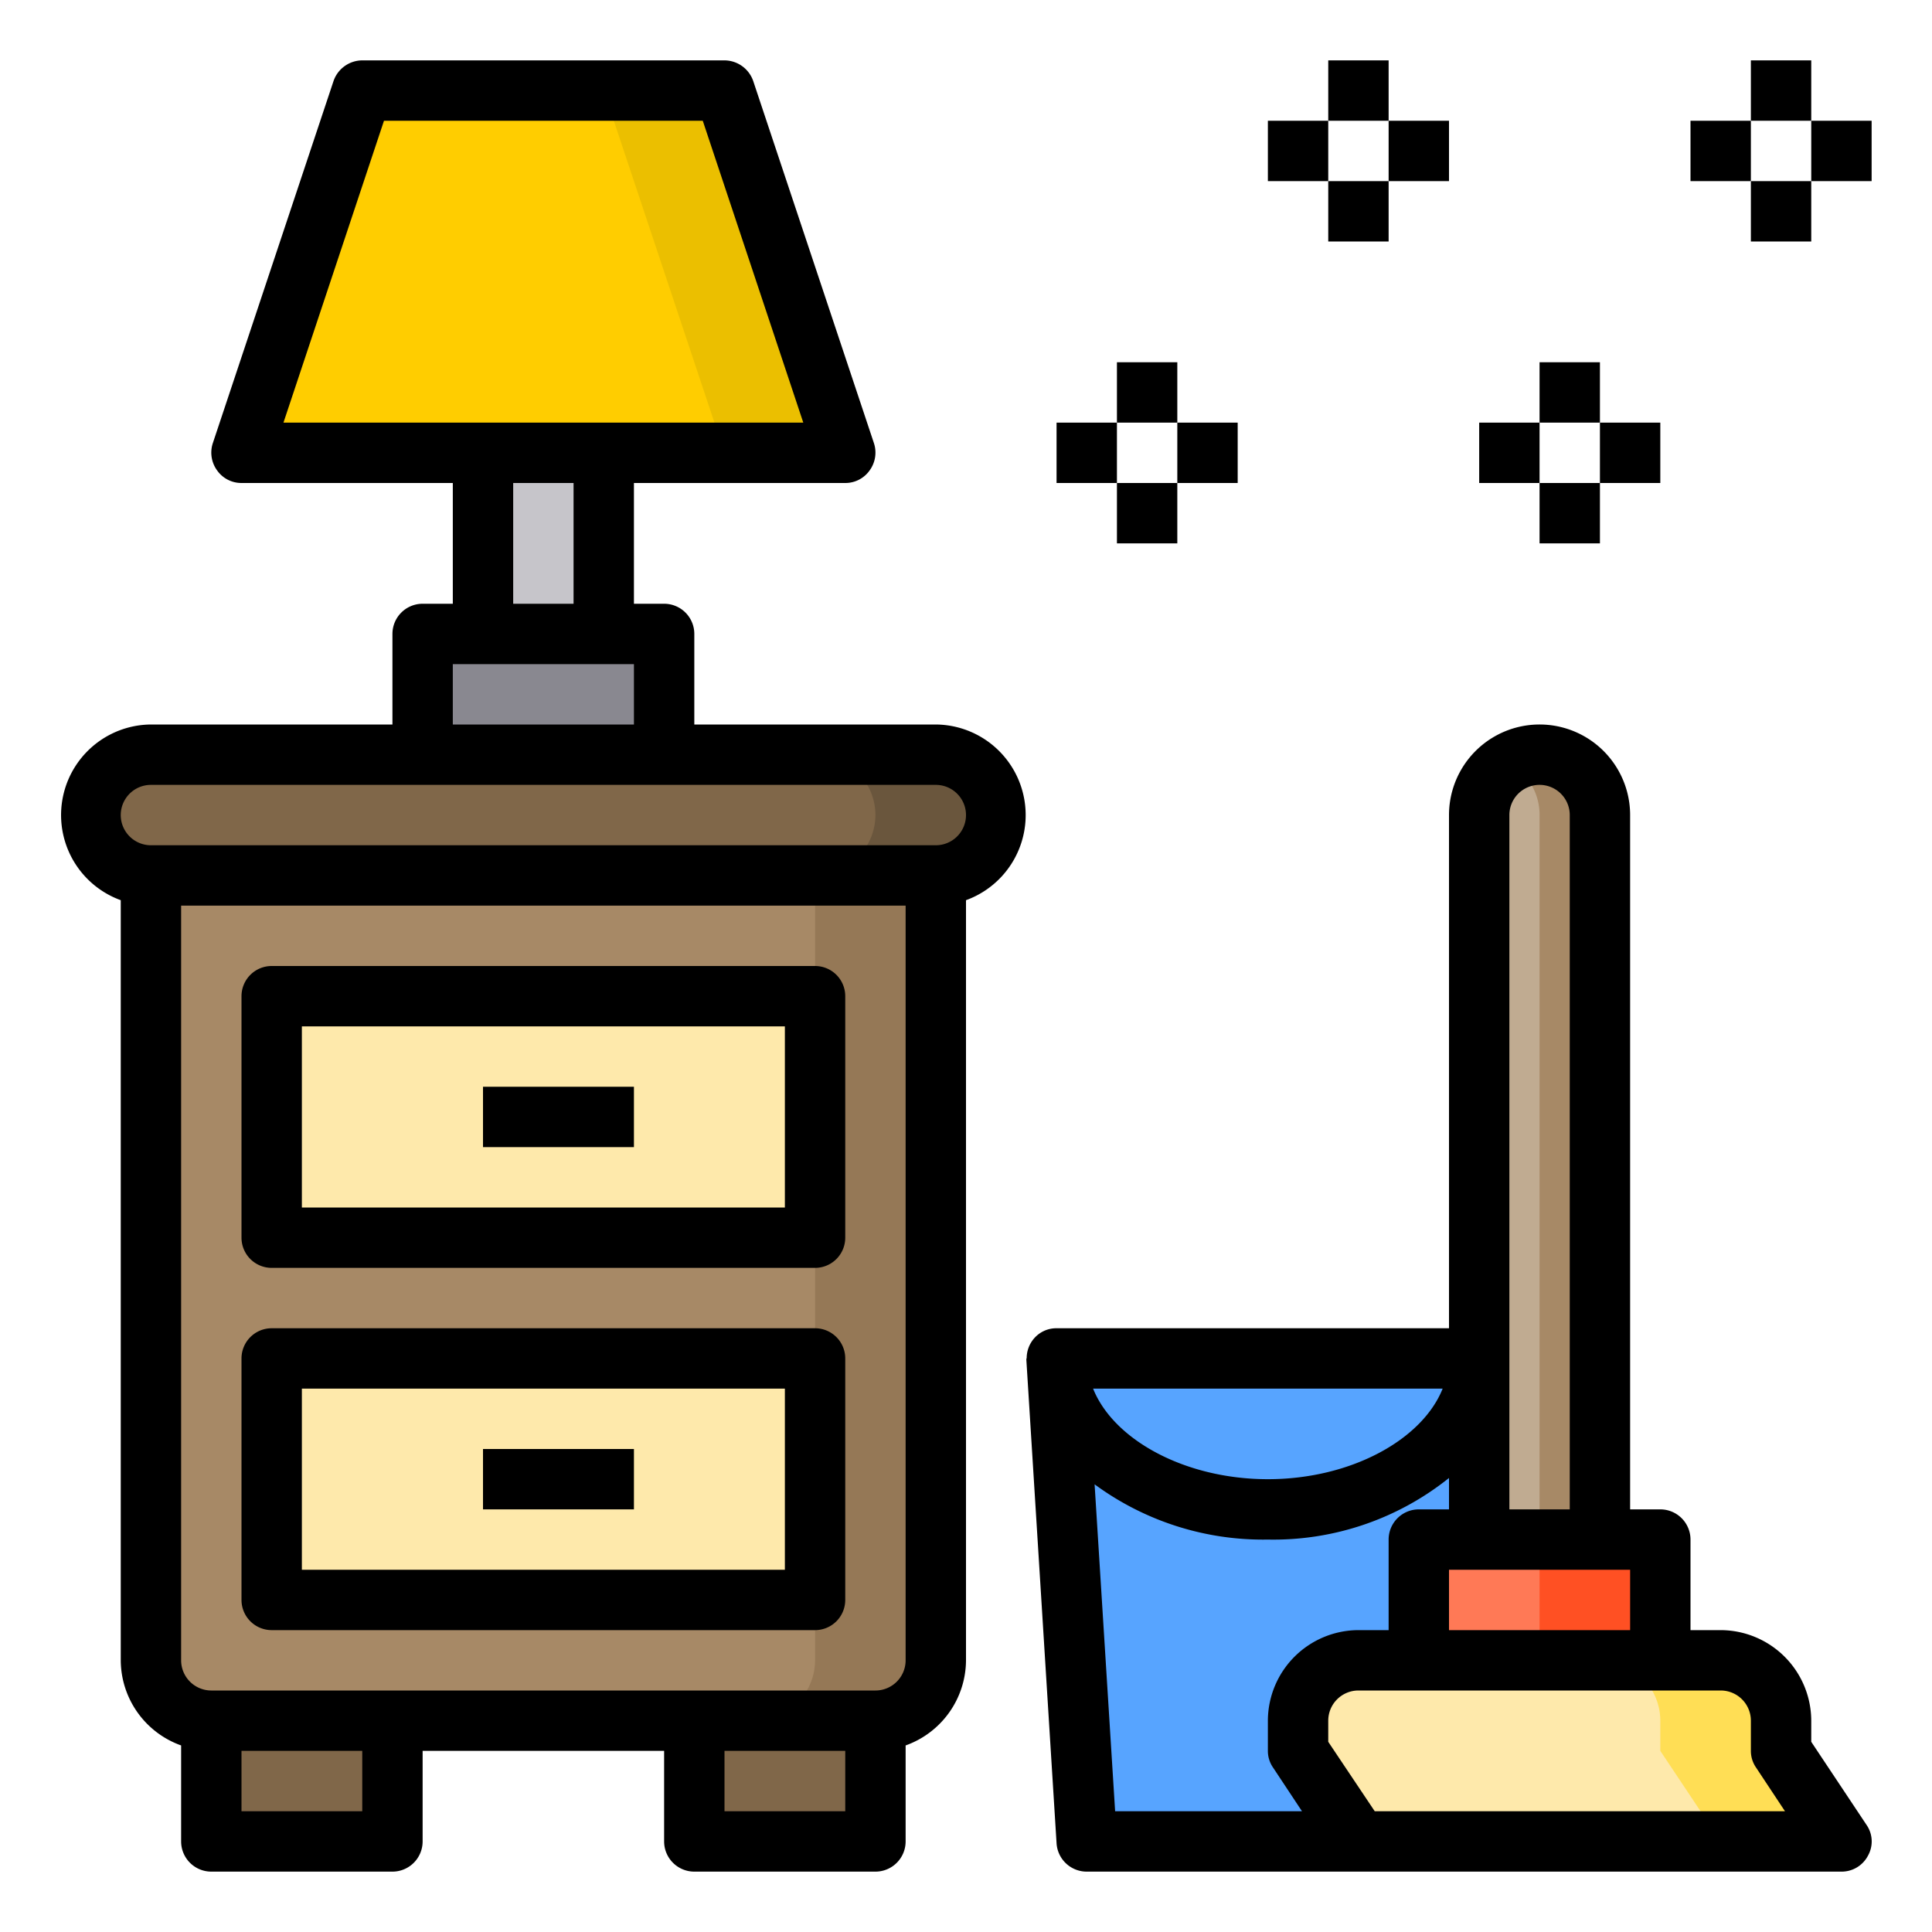 <svg height="512" viewBox="0 0 64 64" width="512" xmlns="http://www.w3.org/2000/svg"><g id="lamp-cabinets-mop-pail-clean"><path d="m59 58 2 3h-16l-2-3v-1a2.006 2.006 0 0 1 2-2h12a2.006 2.006 0 0 1 2 2z" fill="#fee9ab"/><path d="m55 51v4h-8v-4h2 4z" fill="#ff7956"/><path d="m53 27v24h-4v-24a2.006 2.006 0 0 1 2-2 2.015 2.015 0 0 1 2 2z" fill="#c0ab91"/><path d="m49 45v6h-2v4h-2a2.006 2.006 0 0 0 -2 2v1l2 3h-9l-1-16c0 2.76 3.13 5 7 5s7-2.24 7-5z" fill="#57a4ff"/><path d="m35 45h14c0 2.76-3.13 5-7 5s-7-2.24-7-5z" fill="#57a4ff"/><path d="m33 27a2.015 2.015 0 0 1 -2 2h-26a2.006 2.006 0 0 1 -2-2 2.015 2.015 0 0 1 2-2h26a2.006 2.006 0 0 1 2 2z" fill="#806749"/><path d="m31 29v26a2.006 2.006 0 0 1 -2 2h-22a2.006 2.006 0 0 1 -2-2v-26z" fill="#a78966"/><path d="m33 27a2.015 2.015 0 0 1 -2 2h-4a2.015 2.015 0 0 0 2-2 2.006 2.006 0 0 0 -2-2h4a2.006 2.006 0 0 1 2 2z" fill="#6a563d"/><path d="m31 29v26a2.006 2.006 0 0 1 -2 2h-4a2.006 2.006 0 0 0 2-2v-26z" fill="#957856"/><path d="m23 57h6v4h-6z" fill="#806749"/><path d="m28 15h-20l4-12h12z" fill="#ffcd00"/><path d="m28 15h-4l-4-12h4z" fill="#ebbf00"/><path d="m9 45h18v8h-18z" fill="#fee9ab"/><path d="m9 33h18v8h-18z" fill="#fee9ab"/><path d="m14 21h8v4h-8z" fill="#898890"/><path d="m16 15h4v6h-4z" fill="#c6c5ca"/><path d="m7 57h6v4h-6z" fill="#806749"/><path d="m53 27v24h-2v-24a1.955 1.955 0 0 0 -.59-1.41 1.813 1.813 0 0 0 -.41-.32 2 2 0 0 1 1-.27 2.015 2.015 0 0 1 2 2z" fill="#a78966"/><path d="m61 61h-4l-2-3v-1a2.006 2.006 0 0 0 -2-2h4a2.006 2.006 0 0 1 2 2v1z" fill="#ffde55"/><path d="m51 51h4v4h-4z" fill="#ff5023"/><path d="m9 54h18a1 1 0 0 0 1-1v-8a1 1 0 0 0 -1-1h-18a1 1 0 0 0 -1 1v8a1 1 0 0 0 1 1zm1-8h16v6h-16z"/><path d="m9 42h18a1 1 0 0 0 1-1v-8a1 1 0 0 0 -1-1h-18a1 1 0 0 0 -1 1v8a1 1 0 0 0 1 1zm1-8h16v6h-16z"/><path d="m31 24h-8v-3a1 1 0 0 0 -1-1h-1v-4h7a.983.983 0 0 0 .81-.42 1 1 0 0 0 .14-.9l-4-12a1.014 1.014 0 0 0 -.95-.68h-12a1.014 1.014 0 0 0 -.95.68l-4 12a1 1 0 0 0 .14.9.983.983 0 0 0 .81.42h7v4h-1a1 1 0 0 0 -1 1v3h-8a3 3 0 0 0 -1 5.82v25.18a3.01 3.01 0 0 0 2 2.82v3.18a1 1 0 0 0 1 1h6a1 1 0 0 0 1-1v-3h8v3a1 1 0 0 0 1 1h6a1 1 0 0 0 1-1v-3.18a3.01 3.01 0 0 0 2-2.82v-25.18a3 3 0 0 0 -1-5.82zm-21.61-10 3.33-10h10.56l3.33 10zm9.61 2v4h-2v-4zm-4 6h6v2h-6zm-3 38h-4v-2h4zm16 0h-4v-2h4zm2-5a1 1 0 0 1 -1 1h-22a1 1 0 0 1 -1-1v-25h24zm1-27h-26a1 1 0 0 1 0-2h26a1 1 0 0 1 0 2z"/><path d="m16 36h5v2h-5z"/><path d="m16 48h5v2h-5z"/><path d="m58 2h2v2h-2z"/><path d="m56 4h2v2h-2z"/><path d="m58 6h2v2h-2z"/><path d="m60 4h2v2h-2z"/><path d="m44 2h2v2h-2z"/><path d="m42 4h2v2h-2z"/><path d="m44 6h2v2h-2z"/><path d="m46 4h2v2h-2z"/><path d="m51 12h2v2h-2z"/><path d="m49 14h2v2h-2z"/><path d="m51 16h2v2h-2z"/><path d="m53 14h2v2h-2z"/><path d="m37 12h2v2h-2z"/><path d="m35 14h2v2h-2z"/><path d="m37 16h2v2h-2z"/><path d="m39 14h2v2h-2z"/><path d="m61.83 60.45-1.83-2.75v-.7a3.009 3.009 0 0 0 -3-3h-1v-3a1 1 0 0 0 -1-1h-1v-23a3 3 0 0 0 -6 0v17h-13a.97.97 0 0 0 -.73.32 1 1 0 0 0 -.26.68h-.01v.06l1 16a1 1 0 0 0 1 .94h25a.984.984 0 0 0 .88-.53.963.963 0 0 0 -.05-1.02zm-11.83-33.45a1 1 0 0 1 2 0v23h-2zm4 25v2h-6v-2zm-6.21-6c-.68 1.7-3.05 3-5.79 3s-5.11-1.3-5.79-3zm-10.85 14-.68-10.83a9.414 9.414 0 0 0 5.74 1.83 9.3 9.3 0 0 0 6-2.04v1.04h-1a1 1 0 0 0 -1 1v3h-1a3.009 3.009 0 0 0 -3 3v1a.967.967 0 0 0 .17.55l.96 1.45zm8.6 0-1.54-2.3v-.7a1 1 0 0 1 1-1h12a1 1 0 0 1 1 1v1a.967.967 0 0 0 .17.55l.96 1.45z"/></g></svg>